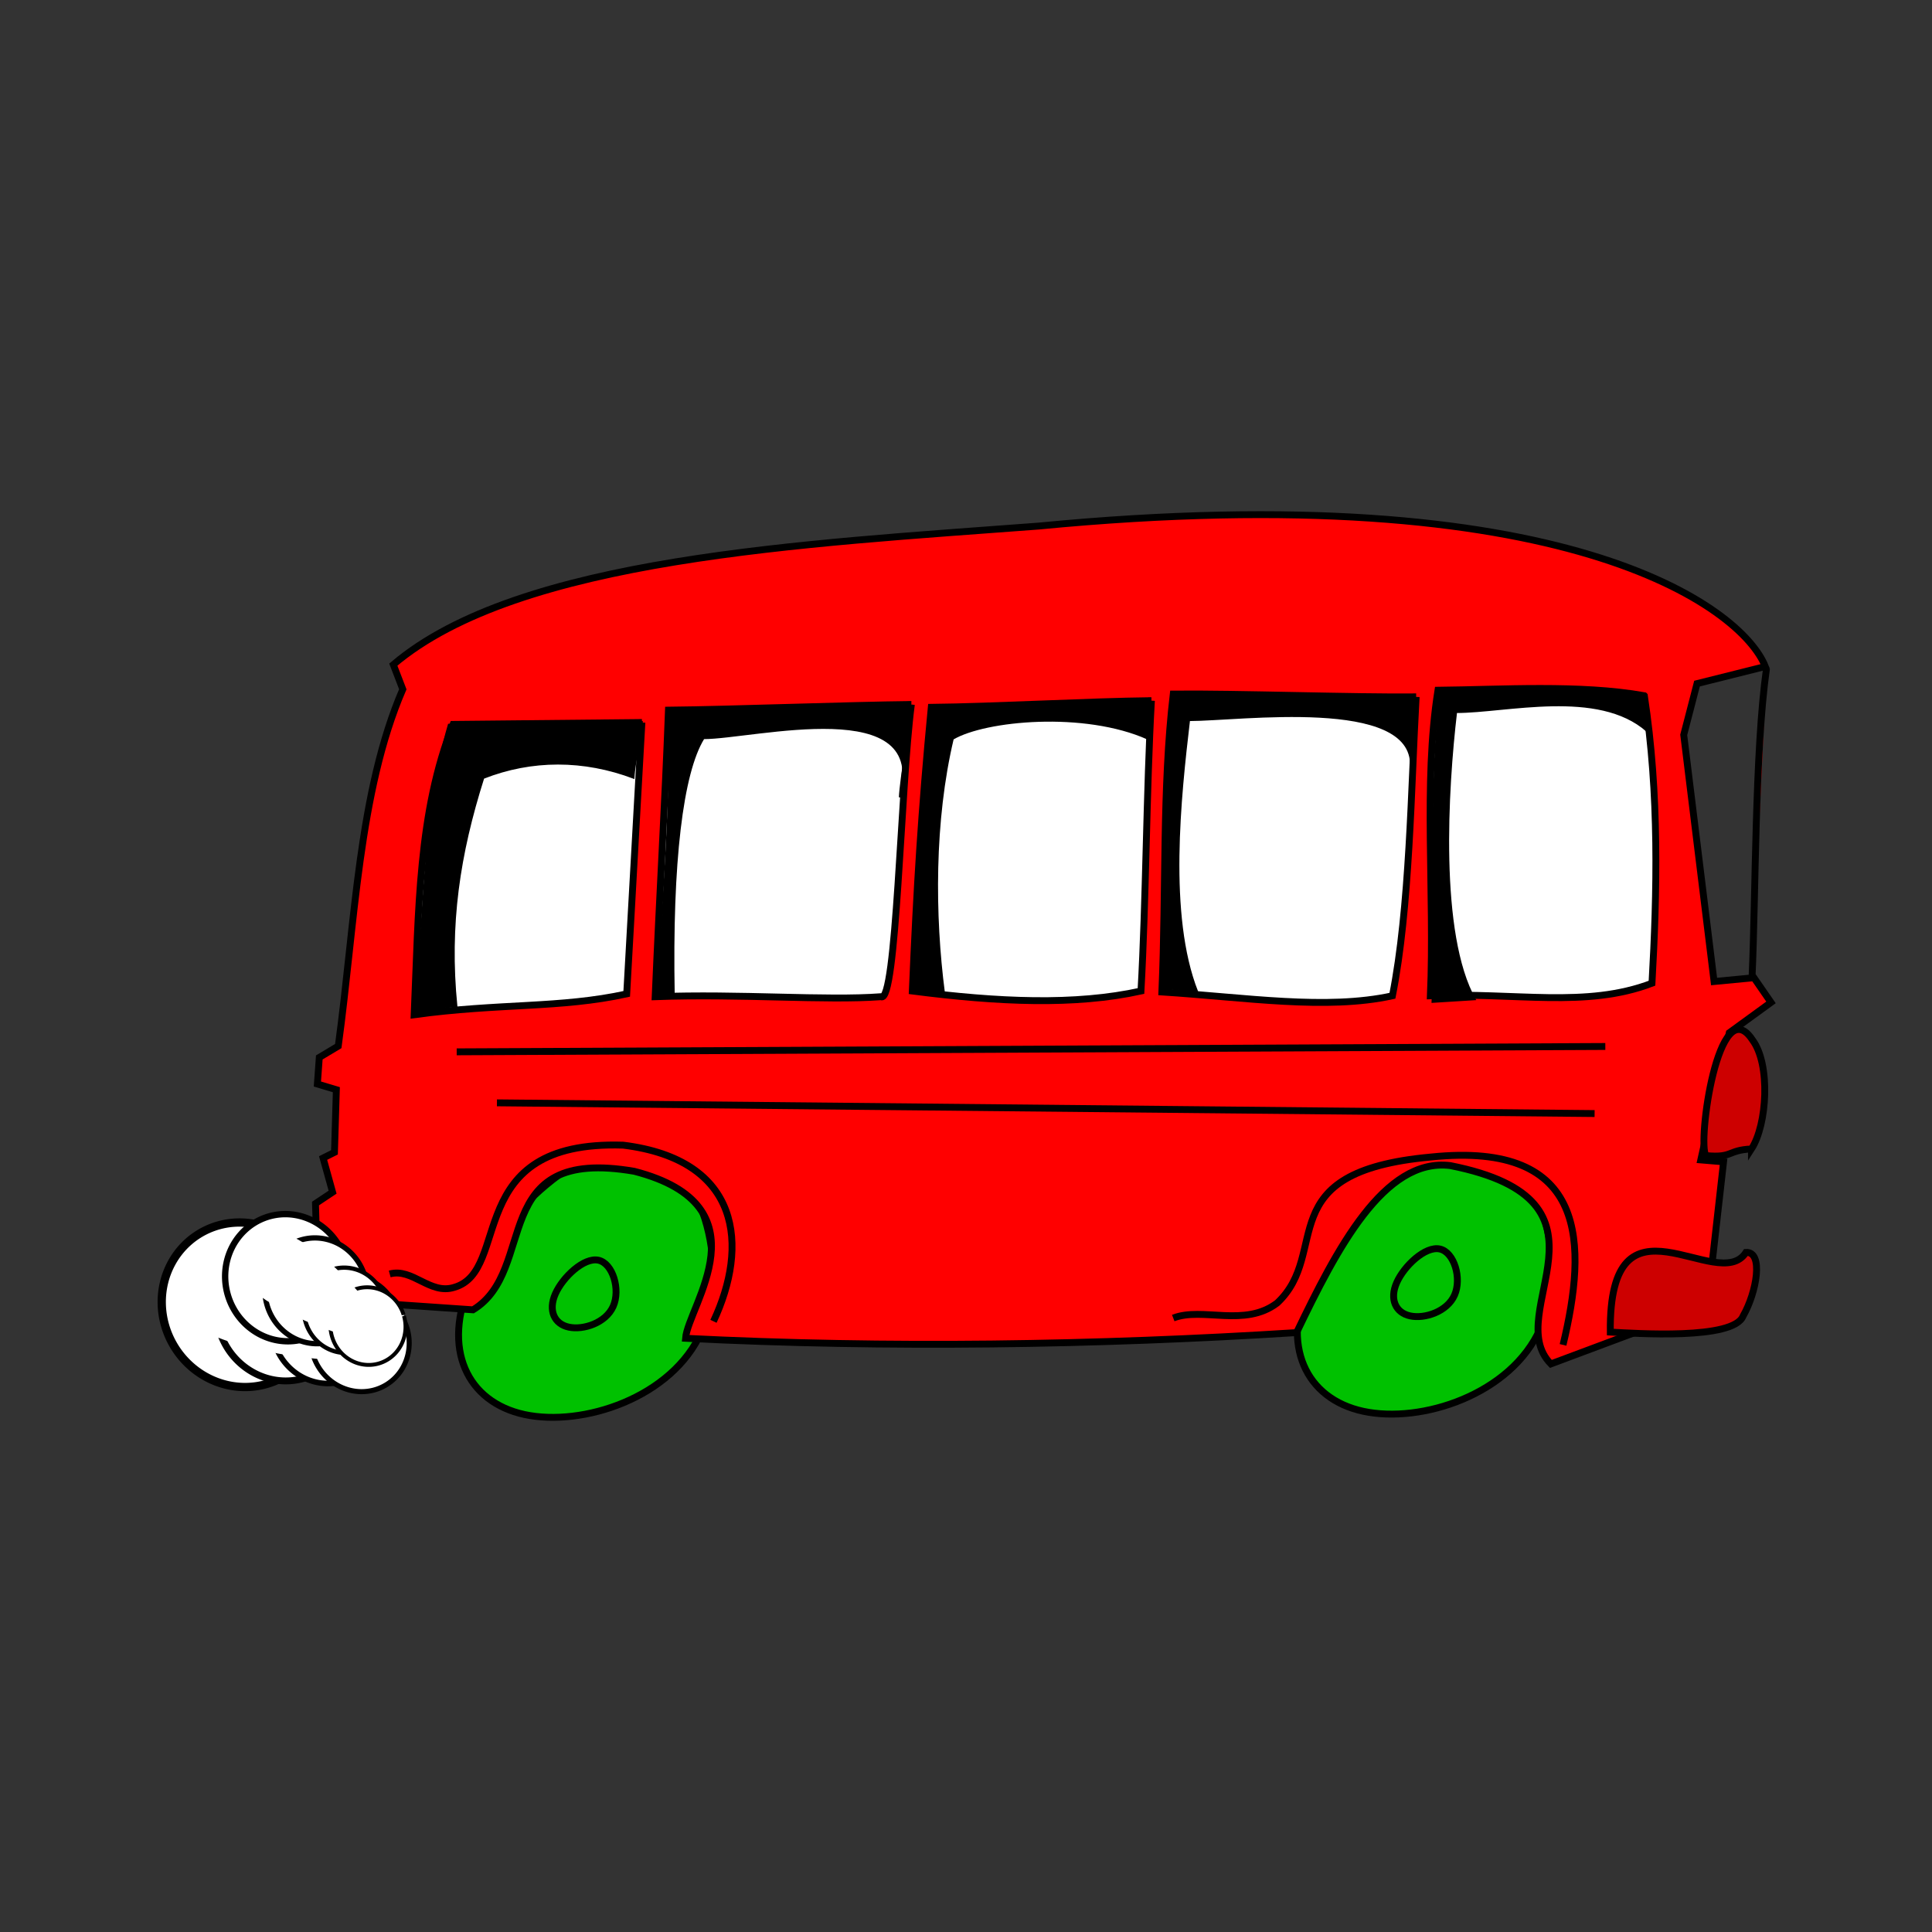 <svg:svg xmlns:dc="http://purl.org/dc/elements/1.1/" xmlns:ns2="http://web.resource.org/cc/" xmlns:rdf="http://www.w3.org/1999/02/22-rdf-syntax-ns#" xmlns:svg="http://www.w3.org/2000/svg" height="655.696" id="svg2" version="1.0" viewBox="-53.469 -173.5 655.696 655.696" width="655.696">
  <svg:rect x="-53.469" y="-173.5" width="655.696" height="655.696" fill="#333333" stroke="none"/>
  <svg:g id="g3018" transform="translate(-62.404 -327.46)">
    <svg:path d="m227.05 543.41c-19.58-4.21-48.27 22.88-58.29 45.54s-1.37 40.87 18.22 45.09c19.58 4.21 50.09-5.58 60.11-28.24s-0.45-58.18-20.04-62.39z" fill="#00c100" fill-rule="evenodd" id="path3979" stroke="#000" stroke-width="2.335" />
    <svg:path d="m511.72 542.31c-19.58-4.21-48.27 22.89-58.29 45.54-10.02 22.66-1.37 40.88 18.21 45.09 19.59 4.21 50.1-5.58 60.12-28.24 10.02-22.65-0.46-58.18-20.04-62.39z" fill="#00c100" fill-rule="evenodd" id="path3981" stroke="#000" stroke-width="2.335" />
    <svg:path d="m116.65 584.33l-0.64-21.9 5.8-3.86-3.22-11.59 3.86-1.93 0.64-21.26-6.44-1.93 0.65-9.02 6.44-3.86c5.69-41.65 6.87-86.2 21.9-121.08l-3.22-8.37c42.72-36.29 139.54-41.01 218.97-47.02 178.34-17.24 238.51 27.26 246.67 47.66l-23.18 5.8-4.51 17.39 10.3 83.72 13.53-1.29 5.79 8.38-14.16 10.3-9.67 43.15 7.73 0.65-3.86 34.13-3.87 15.46-50.88 19c-17.28-17.5 26.63-55.28-34.13-67.31-22.54-2.79-38.64 28.56-52.17 56.68-67.41 4.29-139.33 5.37-207.38 1.93 0.86-10.95 27.93-44.97-17.39-56.67-50.13-8.66-32.42 33.49-54.74 47.01l-56.04-3.86 3.22-10.31zm491.8-203.4c-3.95 27.79-3.65 77.64-4.87 104.18" fill="red" fill-rule="evenodd" id="path3961" stroke="#000" stroke-width="2.335" />
    <svg:path d="m497.57 577.85c-4.91-1.05-12.1 5.74-14.61 11.41-2.51 5.68-0.34 10.25 4.57 11.3 4.9 1.06 12.55-1.4 15.06-7.07 2.51-5.68-0.11-14.58-5.02-15.64z" fill="#00c100" fill-rule="evenodd" id="path5731" stroke="#000" stroke-width="2.335" />
    <svg:path d="m555.45 606.05c-0.54-51.09 36.6-12.34 46.05-27.04 6.01-0.33 3.65 13.52-0.97 21.57-3.22 8.27-36.71 5.9-45.08 5.47z" fill="#cd0000" fill-rule="evenodd" id="path3965" stroke="#000" stroke-width="2.335" />
    <svg:path d="m603.36 543.9c5.36-8.26 6.54-28.76 0.32-37.03-11.49-17.39-18.79 35.1-15.78 39.29 9.34 0.86 7.08-1.83 15.46-2.26z" fill="#cd0000" fill-rule="evenodd" id="path3967" stroke="#000" stroke-width="2.335" />
    <svg:path d="m226.79 399.17c-1.72 30.7-3.44 61.4-5.16 92.1-22.43 4.94-43.25 3.11-72.13 7.08 1.5-35.42 1.4-68.91 13.2-98.54 21.36-0.21 42.73-0.43 64.09-0.64z" fill="#fff" fill-rule="evenodd" id="path3969" stroke="#000" stroke-width="2.335" />
    <svg:path d="m318.24 393.05c-3.65 28.12-5.04 101.97-10.3 99.18-18.9 1.4-47.77-1.07-76.65 0 1.51-35.42 3.33-65.69 4.51-97.25 21.36-0.21 61.08-1.71 82.44-1.93z" fill="#fff" fill-rule="evenodd" id="path3971" stroke="#000" stroke-width="2.335" />
    <svg:path d="m399.71 391.76c-1.71 30.7-1.82 67.84-3.54 98.54-22.43 4.94-48.41 3.76-77.61 0 1.51-35.42 3.01-60.54 6.44-96.28 21.36-0.22 53.35-2.04 74.71-2.26z" fill="#fff" fill-rule="evenodd" id="path3973" stroke="#000" stroke-width="2.335" />
    <svg:path d="m489.56 390.47c-1.72 30.7-2.15 71.71-8.05 101.44-22.44 4.94-49.7 0.54-78.25-1.29 1.5-35.42 0.1-68.91 3.86-101.11 21.36-0.22 61.08 1.18 82.44 0.96z" fill="#fff" fill-rule="evenodd" id="path3975" stroke="#000" stroke-width="2.335" />
    <svg:path d="m567.01 390.08c5.12 33.44 4.31 66.87 2.59 97.57-22.43 8.58-46.34 3.02-75.21 4.26 1.5-35.42-2.47-72.13 2.57-103.69 21.37-0.21 48.24-2.02 70.05 1.86z" fill="#fff" fill-rule="evenodd" id="path3977" stroke="#000" stroke-width="2.335" />
    <svg:path d="m163.93 495.46c-4.86 0.3-9.72 2.21-14.58 2.52 3.95-32.18 2.75-67.26 11.84-98.16 21.26-0.3 44.44-0.61 65.69-0.91-0.3 6.38-2.53 12.75-2.84 19.13-17-6.44-34.65-6.44-51 0-8.19 25.8-11.87 49.68-9.11 77.42z" fill-rule="evenodd" id="path6606" stroke="#000" stroke-width=".458px" />
    <svg:path d="m237.69 491.34c-4.86 0.3-0.7-0.36-5.56-0.06 1.7-32.5 4.68-63.72 3.79-96.22 21.25-0.3 60.86-1.25 82.12-1.56-0.31 6.38-3.51 24.67-3.81 31.05 10.69-35.75-49.46-19.97-66.47-19.97-7.22 11.64-10.9 41.95-10.07 86.76z" fill-rule="evenodd" id="path7481" stroke="#000" stroke-width=".458px" />
    <svg:path d="m329.39 490.86c-4.86 0.3-6.18-0.36-11.03-0.05 3.94-32.19 3.38-64.37 7.33-96.55 21.25-0.3 52.81-1.9 74.06-2.2-0.3 6.38-0.93 6.31-1.23 12.69-21.51-9.66-55.26-6.44-66.14 0-6.58 27.74-6.4 59.98-2.99 86.11z" fill-rule="evenodd" id="path7483" stroke="#000" stroke-width=".458px" />
    <svg:path d="m415.31 490.45c-4.85 0.3-7.43-1.22-12.29-0.91 3.94-32.19 1.06-68.01 5.01-100.19 21.25-0.31 59.62 1.65 80.88 1.34-0.31 6.38-0.88 16.87-1.19 23.25 0.76-23.68-58.14-15.49-75.14-15.49-3.03 25.81-7.44 66.19 2.73 92z" fill-rule="evenodd" id="path7485" stroke="#000" stroke-width=".458px" />
    <svg:path d="m509.58 493.18c-4.85 0.3-9.71 0.61-14.57 0.91 1.21-32.18-1.21-73.02 2.73-105.2 21.26-0.3 39.78-1.52 68.77 0.91-0.3 6.38 1.67 5.92 1.37 12.3-16.55-14.57-47.67-6.38-64.67-6.38-3.04 25.81-6.07 75.3 6.37 97.46z" fill-rule="evenodd" id="path7487" stroke="#000" stroke-width=".458px" />
    <svg:path d="m539.41 610.4c8.12-33.78 8.96-69.38-44.85-63.76-55.19 5.01-33.63 32.23-52.15 49.53-11.08 8.43-25.35 1.25-35.29 5.12" fill="none" id="path9237" stroke="#000" stroke-width="2.335" />
    <svg:path d="m553.76 509.12l-389.83 1.82" fill="none" id="path9241" stroke="#000" stroke-width="2.335" />
    <svg:path d="m550.12 531.89l-372.53-3.64" fill="none" id="path9243" stroke="#000" stroke-width="2.335" />
    <svg:path d="m251.08 602.4c11.97-25.51 9.55-54.8-30.65-59.79-54.92-1.75-37.63 42.66-57.37 48.27-8.2 2.58-14.12-6.68-21.86-4.55" fill="none" id="path9239" stroke="#000" stroke-width="2.335" />
    <svg:path d="m212.03 581.66c-4.91-1.05-12.1 5.74-14.61 11.41-2.51 5.68-0.34 10.25 4.56 11.3 4.91 1.06 12.56-1.4 15.07-7.07 2.51-5.68-0.12-14.58-5.02-15.64z" fill="#00c100" fill-rule="evenodd" id="path5729" stroke="#000" stroke-width="2.335" />
    <svg:path d="m143.06 607.52c2.79-8.27-2.15-25.55-30.27-19.97-0.86 6.44 0.21 14.82 3.22 19 9.34 0.86 18.68 1.4 27.05 0.97z" fill="#cd0000" fill-rule="evenodd" id="path3963" stroke="#000" stroke-width="2.335" />
    <svg:g fill="#fff" id="g17987" transform="matrix(.399 -.224 .224 .399 -250.98 57.082)">
      <svg:path d="m157.18 1705.5a49.244 51.234 0 1 1 -0.02 -1.5" id="path16231" stroke="#000" stroke-width="5.1" transform="matrix(1.202 0 0 1.202 -55.096 -655.43)" />
      <svg:path d="m157.18 1705.5a49.244 51.234 0 1 1 -0.02 -1.5" id="path17106" stroke="#000" stroke-width="5.1" transform="translate(-9.451 -290.99)" />
      <svg:path d="m157.18 1705.5a49.244 51.234 0 1 1 -0.02 -1.5" id="path17110" stroke="#000" stroke-width="5.1" transform="matrix(.806 0 0 .806 33.288 65.611)" />
      <svg:path d="m157.18 1705.5a49.244 51.234 0 1 1 -0.02 -1.5" id="path17108" stroke="#000" stroke-width="5.1" transform="matrix(.734 0 0 .734 58.213 209.15)" />
      <svg:path d="m144.25 1442.3c-11.7-30.5-38.91-78.6-62.674-90.5-12.712-6.4-51.651 23.1-46.757 35.8 10.36 27 63.757 69.2 92.521 83.6 7.71 3.8 20.46-19.6 16.91-28.9z" fill-rule="evenodd" id="path17112" />
    </svg:g>
    <svg:g fill="#fff" id="g17994" transform="matrix(.338 -.096 .096 .338 -52.895 123.41)">
      <svg:path d="m157.18 1705.5a49.244 51.234 0 1 1 -0.02 -1.5" id="path17996" stroke="#000" stroke-width="5.1" transform="matrix(1.202 0 0 1.202 -55.096 -655.43)" />
      <svg:path d="m157.18 1705.5a49.244 51.234 0 1 1 -0.02 -1.5" id="path17998" stroke="#000" stroke-width="5.1" transform="translate(-9.451 -290.99)" />
      <svg:path d="m157.18 1705.5a49.244 51.234 0 1 1 -0.02 -1.5" id="path18000" stroke="#000" stroke-width="5.1" transform="matrix(.806 0 0 .806 33.288 65.611)" />
      <svg:path d="m157.18 1705.5a49.244 51.234 0 1 1 -0.02 -1.5" id="path18002" stroke="#000" stroke-width="5.1" transform="matrix(.734 0 0 .734 58.213 209.15)" />
      <svg:path d="m144.25 1442.3c-11.7-30.5-38.91-78.6-62.674-90.5-12.712-6.4-51.651 23.1-46.757 35.8 10.36 27 63.757 69.2 92.521 83.6 7.71 3.8 20.46-19.6 16.91-28.9z" fill-rule="evenodd" id="path18004" />
    </svg:g>
  </svg:g>
</svg:svg>